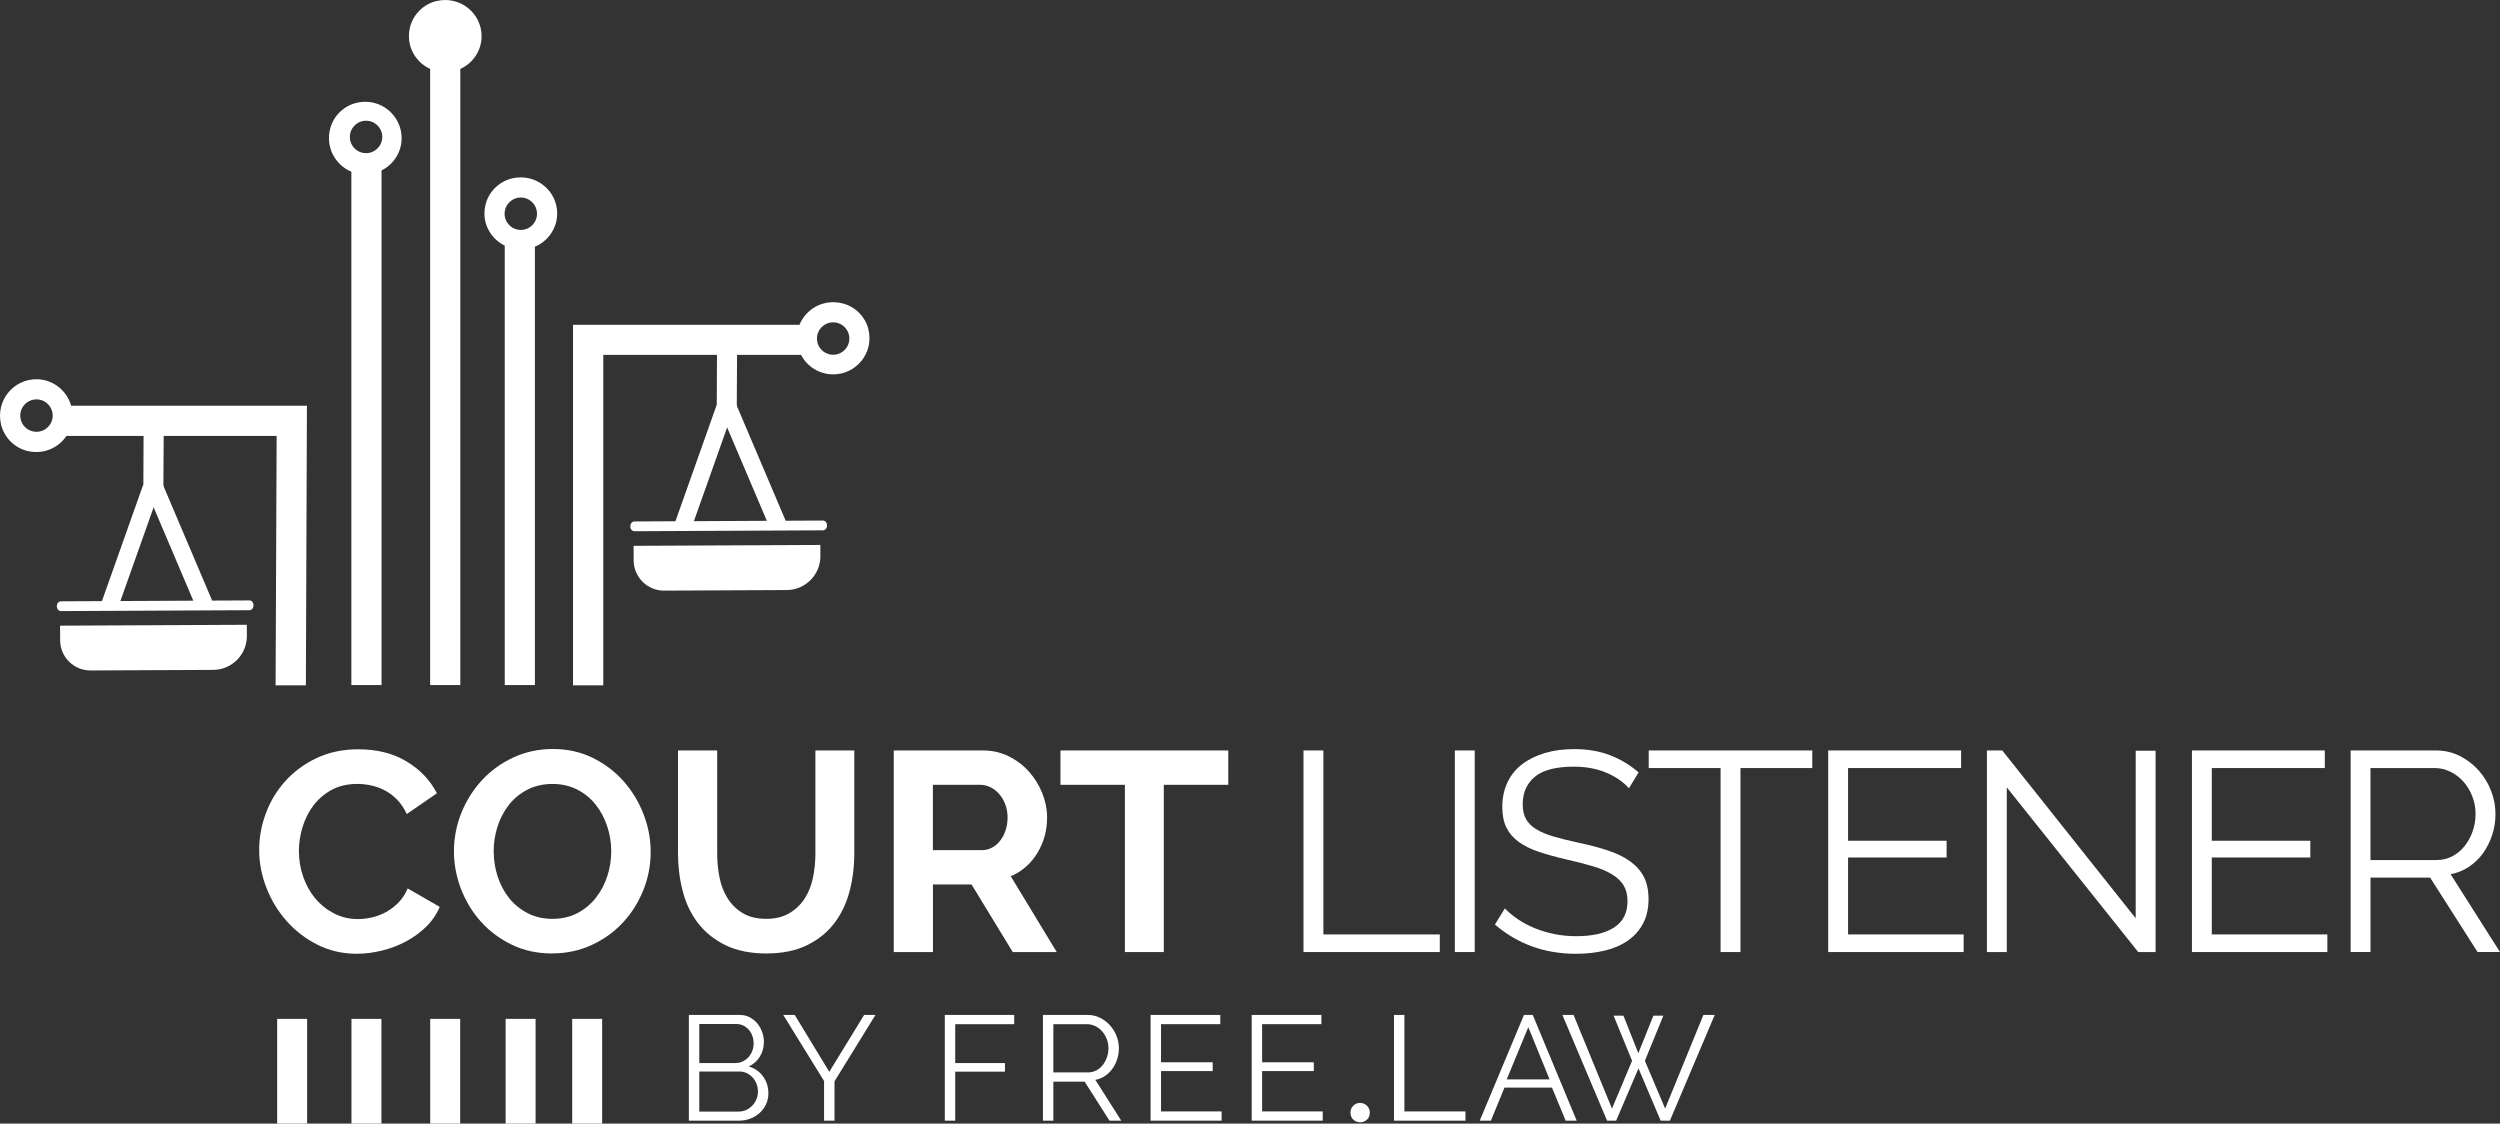 <?xml version="1.0" encoding="UTF-8"?>
<svg id="Layer_1" data-name="Layer 1" xmlns="http://www.w3.org/2000/svg" viewBox="0 0 1007.35 452.75">
  <rect x="0" y="0" width="1007.35" height="452.75" fill="#333333" stroke="none"/>
  <defs>
    <style>
      .cls-1 {
        fill: none;
        stroke: #fff;
        stroke-miterlimit: 10;
        stroke-width: 7px;
      }

      .cls-2 {
        fill: #fff;
        stroke-width: 0px;
      }
    </style>
  </defs>
  <g>
    <g>
      <path class="cls-2" d="M104.43,342.43c0-4.96.9-9.86,2.69-14.7,1.79-4.84,4.4-9.17,7.84-12.99,3.43-3.81,7.63-6.9,12.58-9.27,4.96-2.36,10.6-3.55,16.93-3.55,7.47,0,13.94,1.64,19.39,4.92,5.45,3.28,9.51,7.55,12.18,12.81l-12.13,8.35c-1.07-2.29-2.37-4.21-3.89-5.78-1.53-1.56-3.17-2.8-4.92-3.72-1.76-.92-3.59-1.58-5.49-2-1.91-.42-3.78-.63-5.61-.63-3.97,0-7.42.8-10.35,2.4-2.94,1.6-5.38,3.68-7.32,6.24-1.95,2.56-3.41,5.46-4.4,8.7-.99,3.24-1.49,6.46-1.49,9.67,0,3.59.57,7.04,1.72,10.35,1.14,3.32,2.76,6.24,4.86,8.75,2.1,2.52,4.61,4.54,7.55,6.06,2.94,1.53,6.16,2.29,9.67,2.29,1.83,0,3.74-.23,5.72-.69,1.98-.46,3.87-1.18,5.66-2.17,1.79-.99,3.45-2.27,4.98-3.83,1.52-1.56,2.75-3.45,3.66-5.66l12.93,7.44c-1.3,3.05-3.15,5.74-5.55,8.07-2.4,2.33-5.11,4.29-8.12,5.89-3.01,1.6-6.24,2.82-9.67,3.66-3.43.84-6.79,1.26-10.07,1.26-5.8,0-11.1-1.22-15.9-3.66-4.81-2.44-8.94-5.62-12.41-9.55-3.47-3.93-6.18-8.39-8.12-13.39-1.95-5-2.92-10.09-2.92-15.27Z"/>
      <path class="cls-2" d="M222.5,384.19c-5.95,0-11.35-1.16-16.19-3.49-4.84-2.33-9-5.41-12.47-9.27-3.47-3.85-6.16-8.26-8.07-13.21-1.91-4.96-2.86-10.03-2.86-15.22s1.01-10.6,3.03-15.56c2.02-4.96,4.81-9.34,8.35-13.16,3.55-3.81,7.76-6.84,12.64-9.1,4.88-2.25,10.18-3.38,15.9-3.38s11.23,1.2,16.07,3.6c4.84,2.4,8.98,5.55,12.41,9.44,3.43,3.89,6.1,8.31,8.01,13.27,1.91,4.96,2.86,9.99,2.86,15.1,0,5.42-.99,10.58-2.97,15.5-1.98,4.92-4.73,9.27-8.24,13.04-3.51,3.78-7.7,6.79-12.58,9.04-4.88,2.25-10.18,3.38-15.9,3.38ZM198.93,343.01c0,3.51.53,6.9,1.6,10.18,1.07,3.28,2.61,6.18,4.63,8.7,2.02,2.52,4.5,4.54,7.44,6.06,2.94,1.53,6.27,2.29,10.01,2.29s7.19-.78,10.12-2.35c2.94-1.56,5.42-3.64,7.44-6.24,2.02-2.59,3.55-5.51,4.58-8.75,1.03-3.24,1.54-6.54,1.54-9.9s-.55-6.9-1.66-10.18c-1.11-3.28-2.67-6.18-4.69-8.7-2.02-2.52-4.5-4.52-7.44-6.01-2.94-1.49-6.24-2.23-9.9-2.23s-7.21.78-10.18,2.35c-2.97,1.56-5.45,3.62-7.44,6.18-1.98,2.56-3.49,5.45-4.52,8.7-1.03,3.24-1.54,6.54-1.54,9.9Z"/>
      <path class="cls-2" d="M308.65,370.24c3.74,0,6.88-.76,9.44-2.29,2.55-1.53,4.61-3.51,6.18-5.95,1.56-2.44,2.67-5.24,3.32-8.41.65-3.16.97-6.42.97-9.78v-41.42h15.67v41.42c0,5.57-.67,10.79-2,15.67-1.33,4.88-3.43,9.15-6.29,12.81s-6.54,6.56-11.04,8.7c-4.5,2.14-9.88,3.2-16.13,3.2s-12-1.12-16.53-3.38c-4.54-2.25-8.22-5.22-11.04-8.92-2.82-3.7-4.86-7.99-6.12-12.87-1.26-4.88-1.89-9.95-1.89-15.22v-41.42h15.79v41.42c0,3.43.32,6.73.97,9.9.65,3.17,1.75,5.97,3.32,8.41,1.56,2.44,3.6,4.4,6.12,5.89s5.61,2.23,9.27,2.23Z"/>
      <path class="cls-2" d="M360.13,383.62v-81.23h35.93c3.74,0,7.19.78,10.35,2.34,3.16,1.56,5.89,3.62,8.18,6.18,2.29,2.56,4.08,5.45,5.38,8.7,1.3,3.24,1.95,6.5,1.95,9.78,0,5.26-1.32,10.05-3.95,14.36-2.63,4.31-6.2,7.42-10.7,9.32l18.53,30.55h-17.73l-16.59-27.23h-15.56v27.23h-15.79ZM375.92,342.55h19.79c1.45,0,2.8-.34,4.06-1.03,1.26-.69,2.35-1.62,3.26-2.8.92-1.18,1.64-2.57,2.17-4.18.53-1.6.8-3.32.8-5.15s-.31-3.66-.92-5.26c-.61-1.6-1.43-2.99-2.46-4.18-1.03-1.18-2.21-2.1-3.55-2.75-1.34-.65-2.69-.97-4.06-.97h-19.11v26.31Z"/>
    </g>
    <path class="cls-2" d="M494.91,316.23h-25.97v67.39h-15.67v-67.39h-25.97v-13.84h67.62v13.84Z"/>
    <g>
      <path class="cls-2" d="M525.23,383.62v-81.23h8.01v74.14h46.91v7.09h-54.92Z"/>
      <path class="cls-2" d="M586.21,383.62v-81.23h8.01v81.23h-8.01Z"/>
      <path class="cls-2" d="M656.34,317.61c-2.29-2.59-5.34-4.69-9.15-6.29-3.82-1.6-8.16-2.4-13.04-2.4-7.17,0-12.4,1.35-15.67,4.06-3.28,2.71-4.92,6.39-4.92,11.04,0,2.44.44,4.44,1.32,6.01.88,1.56,2.23,2.92,4.06,4.06,1.83,1.14,4.18,2.14,7.04,2.97,2.86.84,6.24,1.68,10.12,2.52,4.35.92,8.26,1.94,11.73,3.09,3.47,1.14,6.42,2.57,8.87,4.29,2.44,1.72,4.31,3.8,5.61,6.24,1.3,2.44,1.95,5.49,1.95,9.15s-.73,6.98-2.17,9.72c-1.45,2.75-3.47,5.03-6.06,6.87-2.59,1.83-5.68,3.19-9.27,4.06-3.59.88-7.51,1.32-11.78,1.32-12.59,0-23.45-3.93-32.61-11.78l4-6.52c1.45,1.53,3.18,2.97,5.21,4.35,2.02,1.37,4.27,2.57,6.75,3.6,2.48,1.03,5.13,1.83,7.95,2.4,2.82.57,5.8.86,8.92.86,6.48,0,11.54-1.16,15.16-3.49,3.62-2.33,5.43-5.85,5.43-10.58,0-2.52-.51-4.63-1.54-6.35-1.03-1.72-2.57-3.2-4.63-4.46-2.06-1.26-4.62-2.35-7.67-3.26-3.05-.92-6.6-1.83-10.64-2.75-4.27-.99-8.01-2.02-11.21-3.09-3.2-1.07-5.91-2.4-8.12-4-2.21-1.6-3.87-3.53-4.98-5.78-1.11-2.25-1.66-5.01-1.66-8.29,0-3.74.7-7.07,2.12-10.01,1.41-2.94,3.41-5.38,6.01-7.32,2.59-1.95,5.64-3.43,9.15-4.46,3.51-1.03,7.4-1.54,11.67-1.54,5.42,0,10.24.82,14.47,2.46,4.23,1.64,8.07,3.95,11.5,6.92l-3.89,6.41Z"/>
      <path class="cls-2" d="M730.25,309.48h-28.95v74.14h-8.01v-74.14h-28.95v-7.09h65.9v7.09Z"/>
      <path class="cls-2" d="M791.23,376.53v7.09h-54.57v-81.23h53.54v7.09h-45.54v29.29h39.7v6.75h-39.7v31h46.57Z"/>
      <path class="cls-2" d="M808.62,317.26v66.36h-8.01v-81.23h6.18l53.77,67.62v-67.5h8.01v81.12h-6.98l-52.97-66.36Z"/>
      <path class="cls-2" d="M937.79,376.53v7.09h-54.57v-81.23h53.54v7.09h-45.54v29.29h39.7v6.75h-39.7v31h46.57Z"/>
      <path class="cls-2" d="M947.17,383.62v-81.23h34.32c3.51,0,6.73.74,9.67,2.23,2.94,1.49,5.47,3.43,7.61,5.83,2.13,2.4,3.79,5.13,4.98,8.18,1.18,3.05,1.77,6.14,1.77,9.27s-.44,5.82-1.32,8.52c-.88,2.71-2.1,5.15-3.66,7.32-1.56,2.17-3.45,4-5.66,5.49-2.21,1.49-4.69,2.5-7.44,3.03l19.91,31.35h-9.04l-19.11-29.98h-24.03v29.98h-8.01ZM955.18,346.55h26.54c2.36,0,4.52-.51,6.46-1.54,1.94-1.03,3.6-2.42,4.98-4.18,1.37-1.75,2.44-3.74,3.2-5.95.76-2.21,1.14-4.54,1.14-6.98s-.44-4.79-1.32-7.04c-.88-2.25-2.06-4.21-3.55-5.89-1.49-1.68-3.24-3.01-5.26-4-2.02-.99-4.14-1.49-6.35-1.49h-25.86v37.07Z"/>
    </g>
  </g>
  <g>
    <path class="cls-2" d="M309.61,440.58c0,1.6-.32,3.07-.96,4.41-.64,1.34-1.5,2.5-2.58,3.48-1.08.98-2.34,1.74-3.78,2.28s-2.98.81-4.62.81h-20.1v-42.6h20.52c1.48,0,2.82.32,4.02.96,1.2.64,2.22,1.47,3.06,2.49.84,1.02,1.49,2.18,1.95,3.48.46,1.3.69,2.61.69,3.93,0,2.16-.54,4.13-1.62,5.91-1.08,1.78-2.58,3.11-4.5,3.99,2.44.72,4.37,2.06,5.79,4.02,1.42,1.96,2.13,4.24,2.13,6.84ZM281.77,412.62v15.72h14.64c1.04,0,2.01-.22,2.91-.66.9-.44,1.67-1.02,2.31-1.74.64-.72,1.14-1.55,1.5-2.49.36-.94.54-1.93.54-2.97s-.17-2.1-.51-3.06c-.34-.96-.82-1.79-1.44-2.49-.62-.7-1.35-1.26-2.19-1.68-.84-.42-1.76-.63-2.76-.63h-15ZM305.41,439.86c0-1.04-.18-2.05-.54-3.03-.36-.98-.87-1.84-1.53-2.58-.66-.74-1.44-1.34-2.34-1.8-.9-.46-1.87-.69-2.91-.69h-16.32v16.14h15.9c1.08,0,2.09-.22,3.03-.66.94-.44,1.76-1.03,2.46-1.77.7-.74,1.25-1.6,1.65-2.58.4-.98.6-1.99.6-3.03Z"/>
    <path class="cls-2" d="M320.23,408.96l13.92,22.92,14.04-22.92h4.56l-16.5,26.76v15.84h-4.2v-15.96l-16.44-26.64h4.62Z"/>
  </g>
  <g>
    <path class="cls-2" d="M380.7,451.56v-42.6h27.96v3.72h-23.76v15.66h20.04v3.48h-20.04v19.74h-4.2Z"/>
    <path class="cls-2" d="M420.24,451.56v-42.6h18c1.84,0,3.53.39,5.07,1.17,1.54.78,2.87,1.8,3.99,3.06,1.12,1.26,1.99,2.69,2.61,4.29.62,1.6.93,3.22.93,4.86s-.23,3.05-.69,4.47c-.46,1.42-1.1,2.7-1.92,3.84-.82,1.14-1.81,2.1-2.97,2.88-1.16.78-2.46,1.31-3.9,1.59l10.44,16.44h-4.74l-10.02-15.72h-12.6v15.72h-4.2ZM424.44,432.12h13.92c1.24,0,2.37-.27,3.39-.81s1.89-1.27,2.61-2.19c.72-.92,1.28-1.96,1.68-3.12.4-1.16.6-2.38.6-3.66s-.23-2.51-.69-3.69c-.46-1.18-1.08-2.21-1.86-3.09-.78-.88-1.7-1.58-2.76-2.1-1.06-.52-2.17-.78-3.33-.78h-13.56v19.44Z"/>
    <path class="cls-2" d="M492.24,447.84v3.72h-28.62v-42.6h28.08v3.72h-23.88v15.36h20.82v3.54h-20.82v16.26h24.42Z"/>
    <path class="cls-2" d="M532.98,447.84v3.72h-28.62v-42.6h28.08v3.72h-23.88v15.36h20.82v3.54h-20.82v16.26h24.42Z"/>
  </g>
  <path class="cls-2" d="M548.1,452.21c-1.07,0-1.99-.34-2.77-1.04-.78-.69-1.17-1.66-1.17-2.9,0-1.05.37-1.96,1.11-2.72.74-.76,1.66-1.14,2.74-1.14s2.01.38,2.78,1.13c.77.75,1.15,1.66,1.15,2.73,0,1.23-.38,2.19-1.15,2.89-.77.7-1.67,1.05-2.7,1.05Z"/>
  <g>
    <path class="cls-2" d="M561.69,451.56v-42.6h4.2v38.88h24.6v3.72h-28.8Z"/>
    <path class="cls-2" d="M614.07,408.96h3.54l17.7,42.6h-4.44l-5.52-13.32h-19.14l-5.46,13.32h-4.5l17.82-42.6ZM624.39,434.94l-8.58-21.06-8.7,21.06h17.28Z"/>
  </g>
  <path class="cls-2" d="M650.19,409.26h3.96l6,15.12,6.06-15.12h4.02l-7.44,18.18,8.16,19.26,15.42-37.74h4.56l-18.06,42.6h-3.72l-8.94-21.06-9,21.06h-3.66l-18-42.6h4.5l15.48,37.74,8.1-19.26-7.44-18.18Z"/>
  <path class="cls-2" d="M175.93.4c-5.3,1.23-9.58,5.52-10.78,10.83-1.63,7.22,2.18,13.79,8.17,16.54v248.28h12.16V27.77c5.05-2.27,8.57-7.33,8.57-13.21,0-9.13-8.53-16.35-18.11-14.15Z"/>
  <path class="cls-2" d="M206.35,71.88c-5.26,1.23-9.55,5.48-10.74,10.74-1.67,7.1,2,13.52,7.77,16.36v177.07h12.16V99.41c5.26-2.2,8.97-7.39,8.97-13.41,0-9.15-8.57-16.33-18.15-14.13ZM209.85,92.65c-3.6,0-6.53-2.93-6.53-6.53s2.93-6.53,6.53-6.53,6.53,2.93,6.53,6.53-2.93,6.53-6.53,6.53Z"/>
  <path class="cls-2" d="M349.92,132.72c-1.2-5.01-5.23-9.12-10.24-10.42-7.77-2.06-14.92,2.13-17.53,8.58h-91.26v145.26h12.2v-133.14h45.81l-.11,25.19,8.06-.22.14-24.98h25.77c2.43,4.65,7.3,7.86,12.96,7.86,9.22,0,16.52-8.55,14.19-18.14ZM335.71,142.94c-3.6,0-6.53-2.93-6.53-6.53s2.93-6.53,6.53-6.53,6.53,2.93,6.53,6.53-2.93,6.53-6.53,6.53Z"/>
  <g>
    <line class="cls-1" x1="62.26" y1="196.3" x2="82.26" y2="243.36"/>
    <line class="cls-1" x1="60.99" y1="196.52" x2="43.9" y2="244.71"/>
    <path class="cls-2" d="M24.26,251.92h75.26v4.47c0,7.53-6.11,13.64-13.64,13.64h-49.41c-6.73,0-12.2-5.47-12.2-12.2v-5.91h0Z" transform="translate(-1.25 .3) rotate(-.27)"/>
    <path class="cls-2" d="M100.53,245.87l-75.99.36c-.9,0-1.63-.85-1.64-1.92v-.09c0-1.06.72-1.93,1.62-1.93l75.99-.36c.9,0,1.63.85,1.64,1.92v.09c0,1.06-.72,1.93-1.62,1.93Z"/>
  </g>
  <g>
    <line class="cls-1" x1="293.35" y1="164.12" x2="313.35" y2="211.17"/>
    <line class="cls-1" x1="292.08" y1="164.33" x2="274.99" y2="212.52"/>
    <path class="cls-2" d="M255.35,219.73h75.26v4.47c0,7.53-6.11,13.64-13.64,13.64h-49.41c-6.73,0-12.2-5.47-12.2-12.2v-5.91h0Z" transform="translate(-1.09 1.41) rotate(-.27)"/>
    <path class="cls-2" d="M331.62,213.69l-75.99.36c-.9,0-1.63-.85-1.64-1.92v-.09c0-1.06.72-1.93,1.62-1.93l75.99-.36c.9,0,1.63.85,1.64,1.92v.09c0,1.06-.72,1.93-1.62,1.93Z"/>
  </g>
  <path class="cls-2" d="M28.67,163.48c-1.74-6.13-7.33-10.67-14.01-10.67-9.26,0-16.52,8.64-14.23,18.26,1.23,5.05,5.19,9.18,10.2,10.53,6.64,1.78,12.85-1.02,16.15-5.95h31.07l-.11,26.8,8.06-.22.15-26.58h45.52l-.42,100.49h12.2l.42-112.65H28.67ZM14.7,173.99c-3.61,0-6.53-2.92-6.53-6.53s2.92-6.53,6.53-6.53,6.53,2.92,6.53,6.53-2.92,6.53-6.53,6.53Z"/>
  <rect class="cls-2" x="141.62" y="410.54" width="12.07" height="42.21"/>
  <rect class="cls-2" x="111.68" y="410.54" width="12.07" height="42.21"/>
  <rect class="cls-2" x="173.35" y="410.54" width="12.07" height="42.21"/>
  <rect class="cls-2" x="203.74" y="410.54" width="12.07" height="42.21"/>
  <rect class="cls-2" x="230.56" y="410.54" width="12.07" height="42.21"/>
  <path class="cls-2" d="M143.58,41.46c-5.01,1.2-9.15,5.19-10.49,10.2-2.07,7.73,2.07,14.85,8.49,17.53v206.86h12.16V68.68c4.79-2.4,8.09-7.3,8.09-13,0-9.26-8.6-16.55-18.26-14.23ZM147.5,61.71c-3.61,0-6.53-2.92-6.53-6.53s2.93-6.53,6.53-6.53,6.53,2.92,6.53,6.53-2.92,6.53-6.53,6.53Z"/>
</svg>